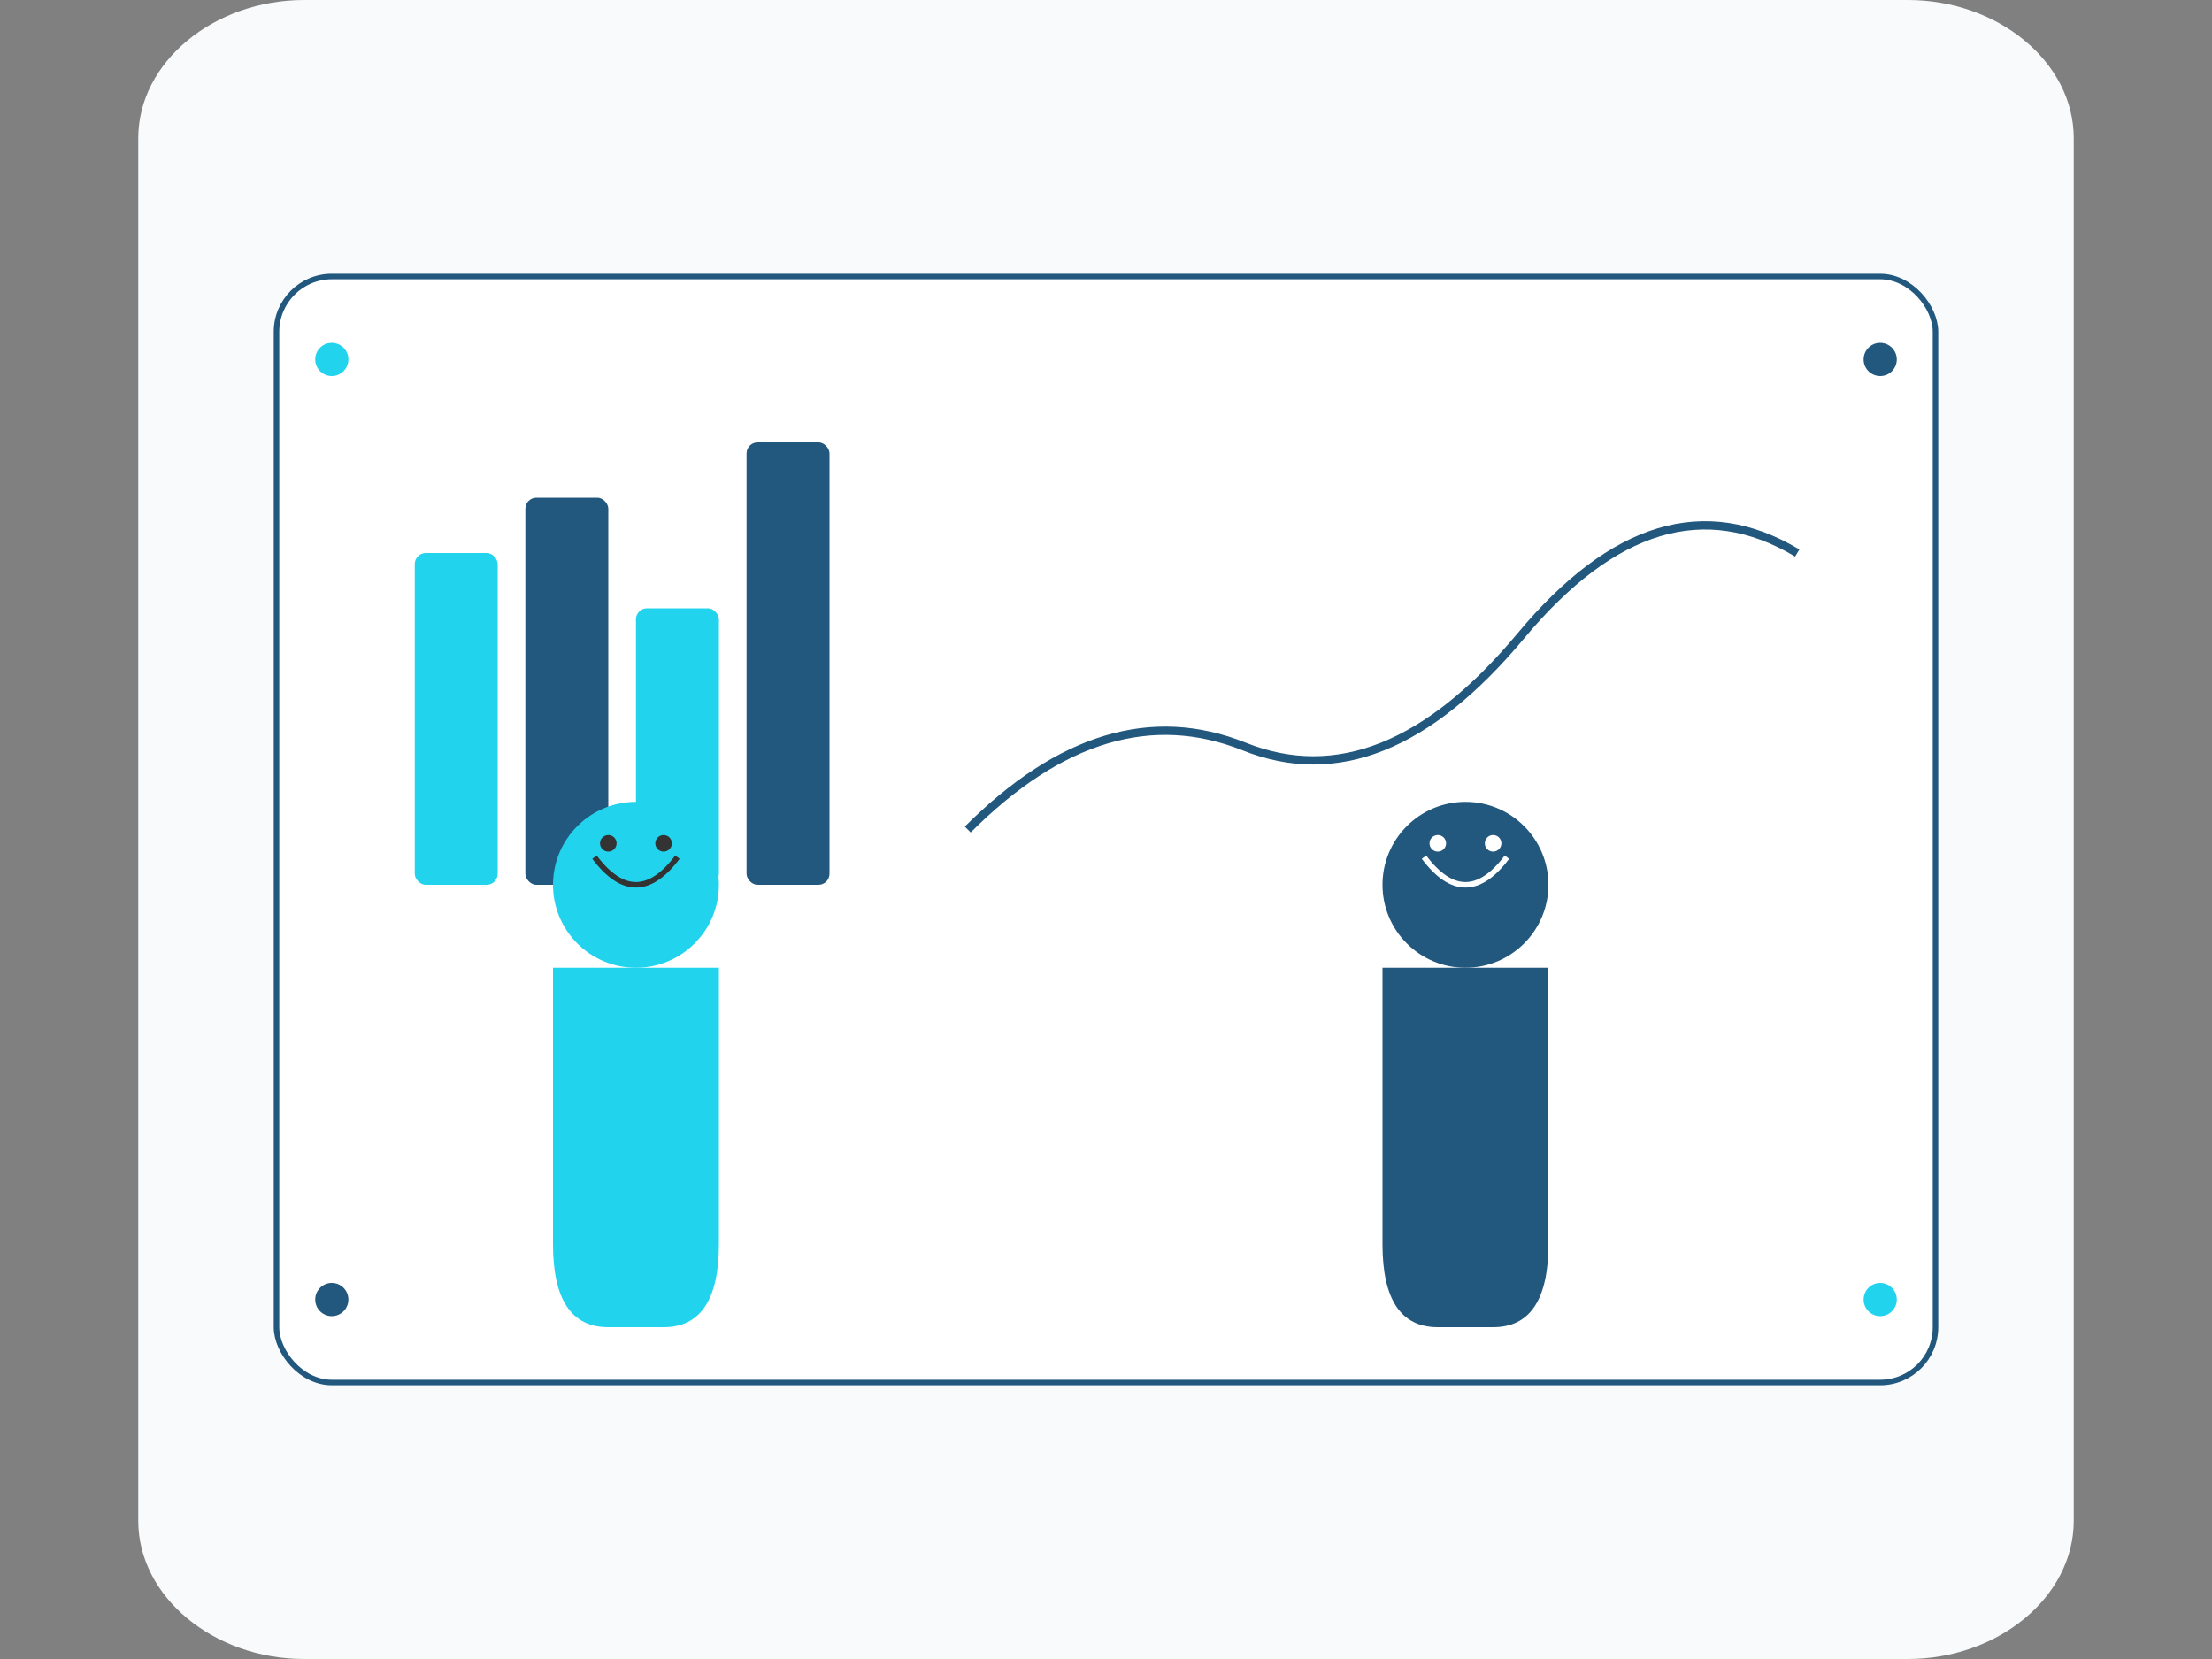 <?xml version="1.0" encoding="UTF-8"?>
<svg width="800" height="600" viewBox="0 0 800 600" fill="none" xmlns="http://www.w3.org/2000/svg">
  <rect x="0" y="0" width="800" height="600" fill="#808080" stroke="none"/>
  <!-- Background curved shape -->
  <path d="M50 50 C50 22.4 77.4 0 110 0 H690 C722.6 0 750 22.4 750 50 V550 C750 577.6 722.6 600 690 600 H110 C77.4 600 50 577.6 50 550 V50Z" fill="#F8FAFC"/>
  
  <!-- Analytics Dashboard -->
  <rect x="100" y="100" width="600" height="400" rx="20" fill="white" stroke="#22577E" stroke-width="2"/>
  
  <!-- Bar Charts -->
  <rect x="150" y="200" width="30" height="120" rx="4" fill="#22D3EE"/>
  <rect x="190" y="180" width="30" height="140" rx="4" fill="#22577E"/>
  <rect x="230" y="220" width="30" height="100" rx="4" fill="#22D3EE"/>
  <rect x="270" y="160" width="30" height="160" rx="4" fill="#22577E"/>
  
  <!-- Line Graph -->
  <path d="M350 300 Q400 250 450 270 T550 230 T650 200" stroke="#22577E" stroke-width="3" fill="none"/>
  
  <!-- Character 1 - Person in dress -->
  <path d="M200 350 L200 450 Q200 480 220 480 H240 Q260 480 260 450 L260 350 Z" fill="#22D3EE"/>
  <circle cx="230" cy="320" r="30" fill="#22D3EE"/>
  <path d="M215 310 Q230 330 245 310" stroke="#333" stroke-width="2" fill="none"/>
  <circle cx="220" cy="305" r="3" fill="#333"/>
  <circle cx="240" cy="305" r="3" fill="#333"/>
  
  <!-- Character 2 - Person in suit -->
  <path d="M500 350 L500 450 Q500 480 520 480 H540 Q560 480 560 450 L560 350 Z" fill="#22577E"/>
  <circle cx="530" cy="320" r="30" fill="#22577E"/>
  <path d="M515 310 Q530 330 545 310" stroke="#fff" stroke-width="2" fill="none"/>
  <circle cx="520" cy="305" r="3" fill="#fff"/>
  <circle cx="540" cy="305" r="3" fill="#fff"/>
  
  <!-- Small Decorative Elements -->
  <circle cx="120" cy="130" r="6" fill="#22D3EE"/>
  <circle cx="680" cy="130" r="6" fill="#22577E"/>
  <circle cx="120" cy="470" r="6" fill="#22577E"/>
  <circle cx="680" cy="470" r="6" fill="#22D3EE"/>
</svg> 